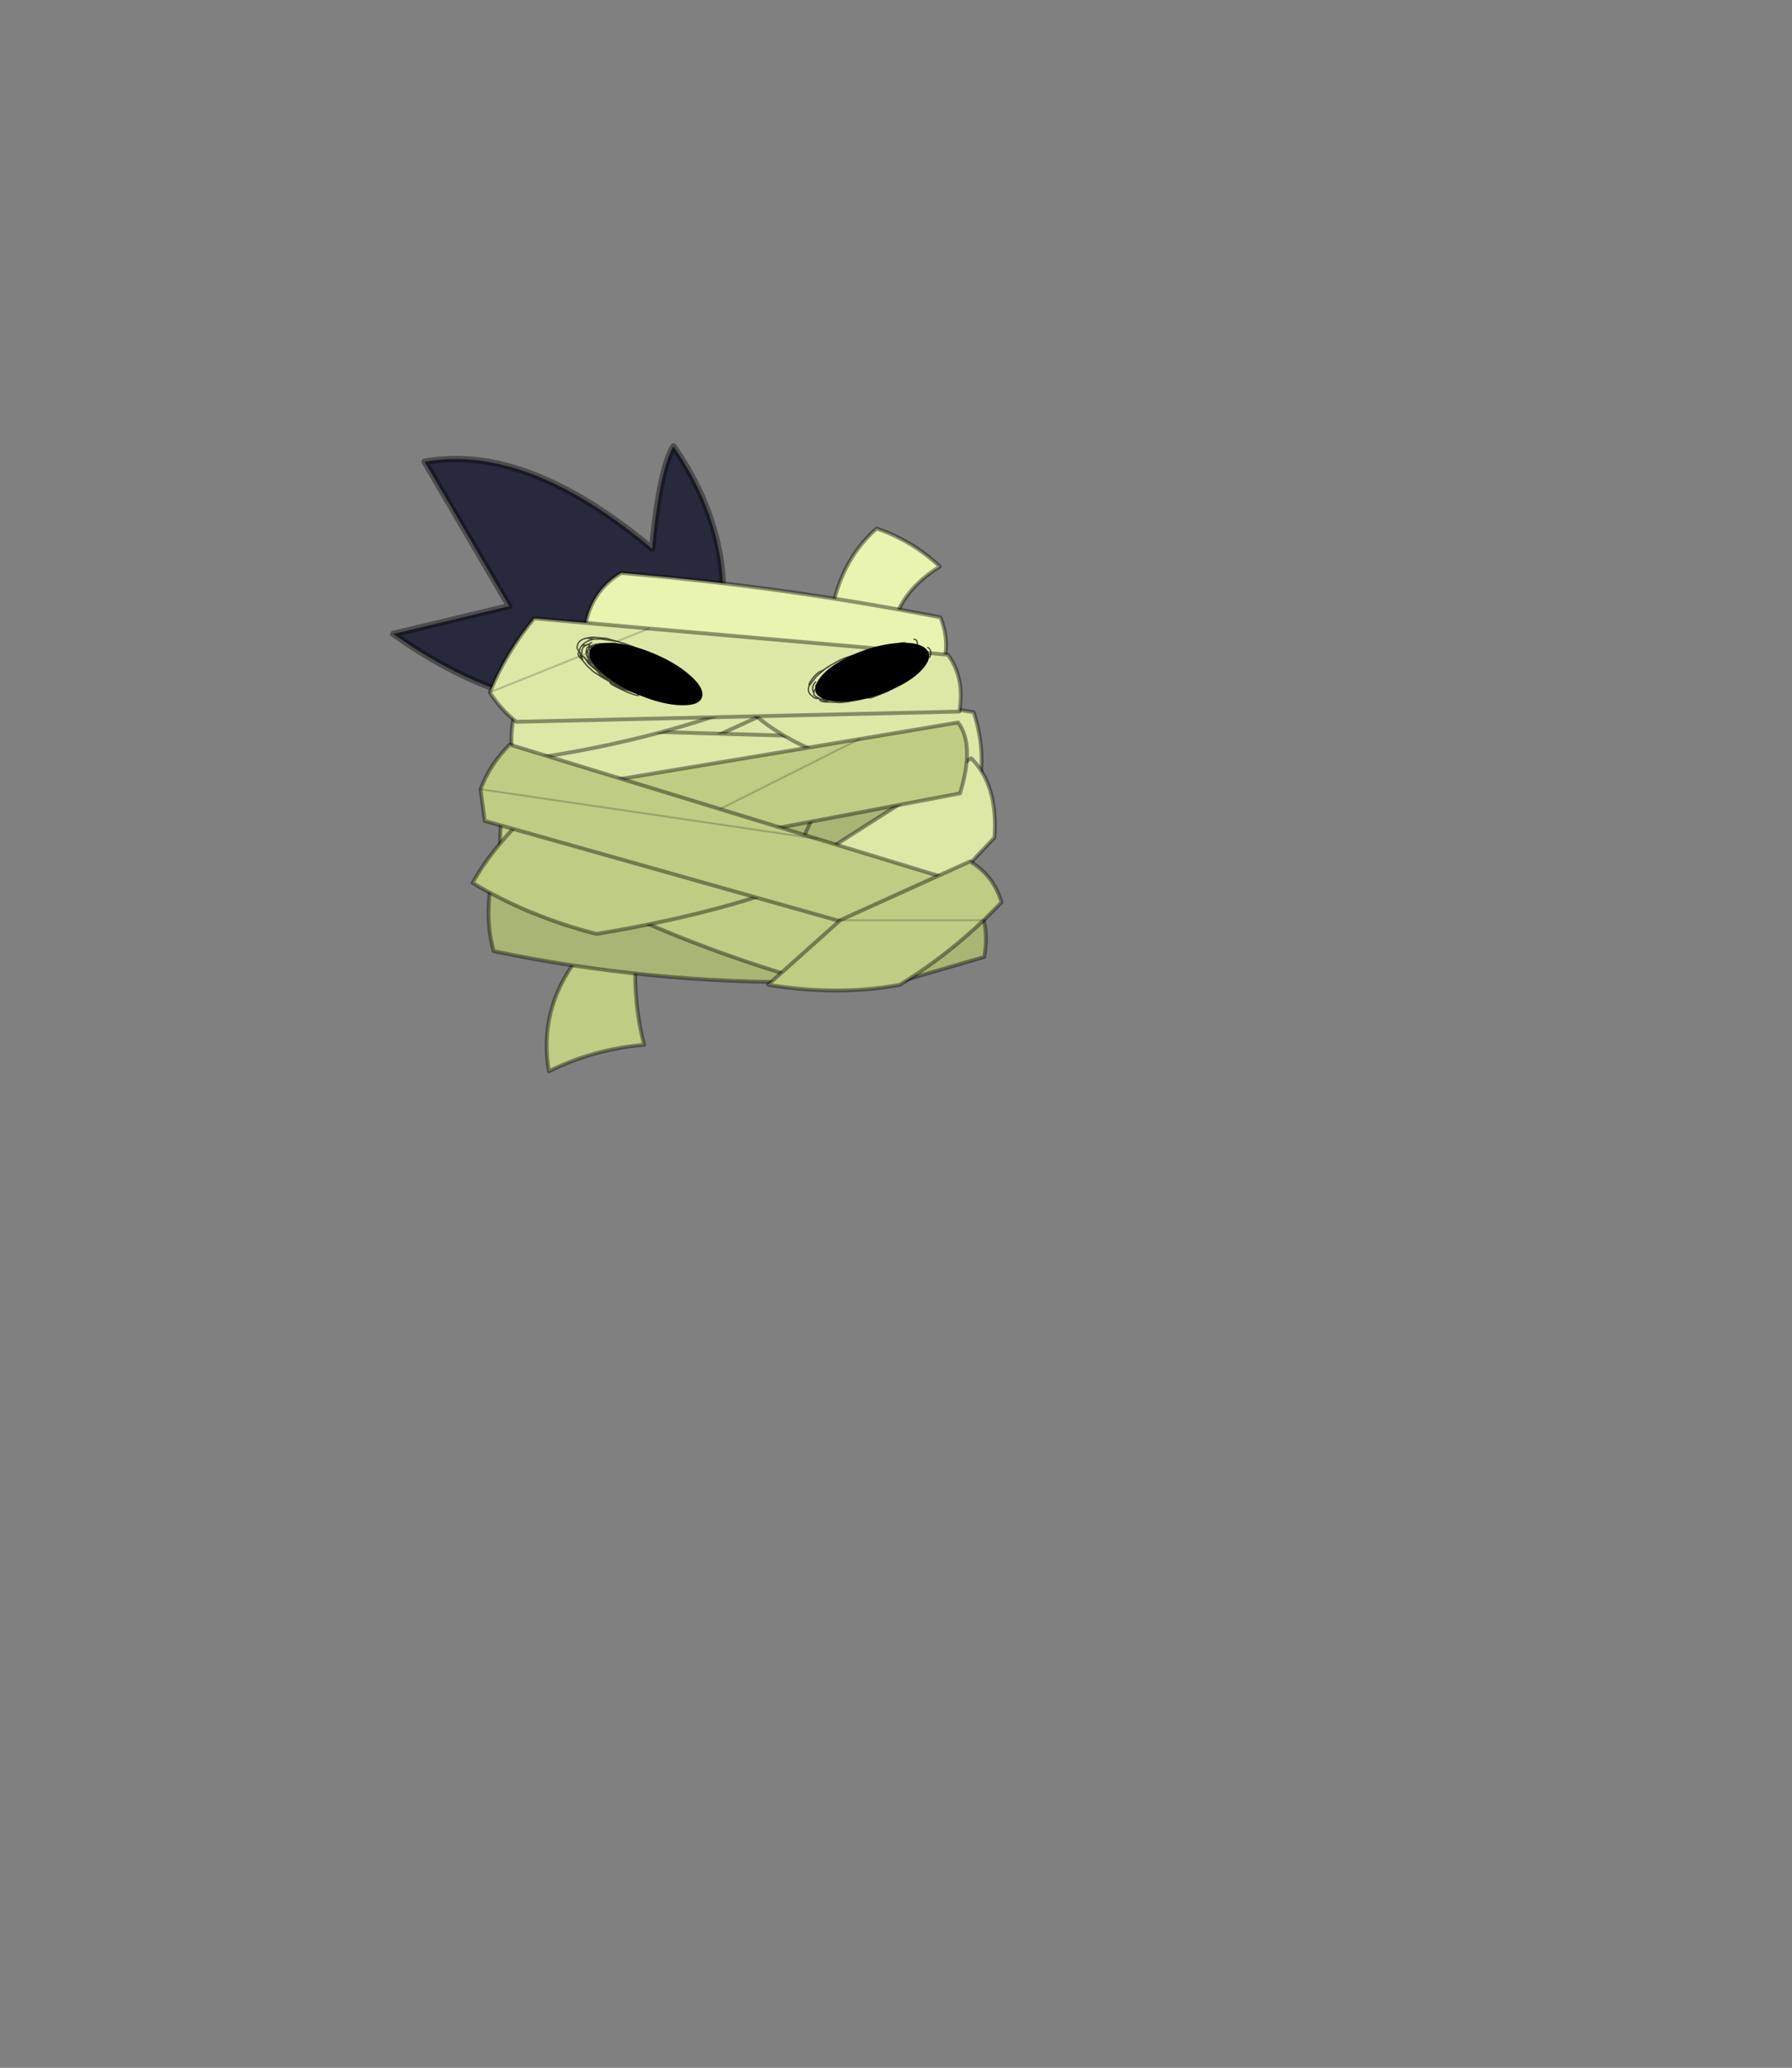 <?xml version="1.0" encoding="UTF-8" standalone="no"?>
<svg xmlns:xlink="http://www.w3.org/1999/xlink" height="531.5px" width="460.6px" xmlns="http://www.w3.org/2000/svg">
  <rect width="100%" height="100%" fill="#808080" stroke="none"/>
  <g transform="matrix(1.0, 0.0, 0.0, 1.0, 193.65, 334.05)">
    <use height="71.35" transform="matrix(1.642, 0.0, 0.0, 1.642, -93.371, -220.121)" width="92.9" xlink:href="#shape0"/>
    <use height="20.8" transform="matrix(2.922, 1.167, -0.125, 0.536, -40.8, -172.15)" width="9.9" xlink:href="#sprite0"/>
    <use height="68.05" transform="matrix(1.642, 0.0, 0.0, 1.642, -72.677, -169.945)" width="82.35" xlink:href="#shape2"/>
    <use height="20.8" transform="matrix(2.75, -1.245, 0.499, 0.423, 11.75, -159.5)" width="9.9" xlink:href="#sprite0"/>
    <use height="39.1" transform="matrix(1.642, 0.0, 0.0, 1.642, -70.623, -143.173)" width="82.15" xlink:href="#shape3"/>
  </g>
  <defs>
    <g id="shape0" transform="matrix(1.0, 0.0, 0.0, 1.0, 0.5, 0.5)">
      <path d="M43.85 0.0 Q55.6 16.95 49.6 35.85 26.15 48.0 0.0 29.35 L18.15 25.0 4.9 2.4 Q20.85 -0.5 40.5 16.0 41.7 3.55 43.85 0.0" fill="#29293d" fill-rule="evenodd" stroke="none"/>
      <path d="M43.85 0.0 Q55.6 16.95 49.6 35.85 26.15 48.0 0.0 29.35 L18.15 25.0 4.9 2.4 Q20.85 -0.5 40.5 16.0 41.7 3.55 43.85 0.0 Z" fill="none" stroke="#000000" stroke-linecap="round" stroke-linejoin="round" stroke-opacity="0.4" stroke-width="1.0"/>
      <path d="M38.75 57.9 L38.25 57.7 36.75 57.8 36.1 57.85 Q37.35 56.25 38.1 55.8 39.2 55.15 42.0 56.6 L42.6 57.95 44.25 59.25 43.5 60.85 43.5 60.95 41.9 64.4 39.25 69.45 Q38.75 68.75 38.2 66.25 37.65 63.75 37.75 62.5 L38.3 60.35 38.85 58.45 38.75 57.9" fill="#ffcc00" fill-rule="evenodd" stroke="none"/>
      <path d="M37.15 51.1 L80.7 41.3 77.4 32.9 33.85 42.7 37.15 51.1" fill="#dde8a7" fill-rule="evenodd" stroke="none"/>
      <path d="M37.15 51.1 L80.7 41.3 77.4 32.9 33.85 42.7 37.15 51.1 Z" fill="none" stroke="#000000" stroke-linecap="round" stroke-linejoin="round" stroke-opacity="0.4" stroke-width="0.6"/>
      <path d="M51.35 57.2 L82.05 56.1 82.25 47.05 51.55 48.15 51.35 57.2" fill="#dde8a7" fill-rule="evenodd" stroke="none"/>
      <path d="M51.35 57.2 L82.05 56.1 82.25 47.05 51.55 48.15 51.35 57.2 Z" fill="none" stroke="#000000" stroke-linecap="round" stroke-linejoin="round" stroke-opacity="0.4" stroke-width="0.6"/>
      <path d="M56.15 70.55 L89.8 55.15 85.85 45.05 52.2 60.45 56.15 70.55" fill="#a9b575" fill-rule="evenodd" stroke="none"/>
      <path d="M56.15 70.55 L89.8 55.15 85.85 45.05 52.2 60.45 56.15 70.55 Z" fill="none" stroke="#000000" stroke-linecap="round" stroke-linejoin="round" stroke-opacity="0.4" stroke-width="0.6"/>
      <path d="M68.75 25.15 L78.65 26.65 Q80.35 22.0 85.55 18.8 81.15 14.7 75.65 12.85 70.4 17.45 68.75 25.15" fill="#e8f4af" fill-rule="evenodd" stroke="none"/>
      <path d="M68.75 25.15 L78.65 26.65 Q80.35 22.0 85.55 18.8 81.15 14.7 75.65 12.85 70.4 17.45 68.75 25.15 Z" fill="none" stroke="#000000" stroke-linecap="round" stroke-linejoin="round" stroke-opacity="0.4" stroke-width="0.6"/>
      <path d="M49.1 55.9 L80.8 41.4 77.5 33.0 45.8 47.5 49.1 55.9" fill="#dde8a7" fill-rule="evenodd" stroke="none"/>
      <path d="M49.1 55.9 L80.8 41.4 77.5 33.0 45.8 47.5 49.1 55.9 Z" fill="none" stroke="#000000" stroke-linecap="round" stroke-linejoin="round" stroke-opacity="0.4" stroke-width="0.6"/>
      <path d="M32.85 54.55 Q46.55 61.25 62.25 65.6 L65.85 57.55 36.45 46.5 32.85 54.55" fill="#a9b575" fill-rule="evenodd" stroke="none"/>
      <path d="M32.85 54.55 Q46.55 61.25 62.25 65.6 L65.85 57.55 36.45 46.5 32.85 54.55 Z" fill="none" stroke="#000000" stroke-linecap="round" stroke-linejoin="round" stroke-opacity="0.4" stroke-width="0.6"/>
      <path d="M32.7 58.95 Q46.0 56.75 55.75 53.35 64.35 50.05 66.1 45.4 L22.9 44.15 Q18.85 48.2 16.55 52.3 23.8 56.65 32.7 58.95" fill="#dde8a7" fill-rule="evenodd" stroke="none"/>
      <path d="M32.7 58.95 Q46.0 56.75 55.75 53.35 64.35 50.05 66.1 45.4 L22.9 44.15 Q18.85 48.2 16.55 52.3 23.8 56.65 32.7 58.95 Z" fill="none" stroke="#000000" stroke-linecap="round" stroke-linejoin="round" stroke-opacity="0.4" stroke-width="0.6"/>
      <path d="M85.65 26.75 Q60.75 21.9 35.65 19.8 31.15 22.5 30.1 27.8 56.1 33.1 85.65 35.1 87.4 31.3 85.65 26.75" fill="#e8f4af" fill-rule="evenodd" stroke="none"/>
      <path d="M85.65 26.75 Q60.75 21.9 35.65 19.8 31.15 22.5 30.1 27.8 56.1 33.1 85.65 35.1 87.4 31.3 85.65 26.75 Z" fill="none" stroke="#000000" stroke-linecap="round" stroke-linejoin="round" stroke-opacity="0.4" stroke-width="0.6"/>
      <path d="M50.95 32.2 L19.45 40.2 Q17.85 45.0 18.9 49.25 39.9 46.5 57.4 39.65 L50.95 32.2" fill="#dde8a7" fill-rule="evenodd" stroke="none"/>
      <path d="M50.95 32.2 L19.45 40.2 Q17.85 45.0 18.9 49.25 39.9 46.5 57.4 39.65 L50.95 32.2 Z" fill="none" stroke="#000000" stroke-linecap="round" stroke-linejoin="round" stroke-opacity="0.4" stroke-width="0.6"/>
      <path d="M90.85 41.6 L61.35 37.0 56.1 41.55 Q60.45 45.65 68.45 48.7 L91.4 54.1 Q93.0 48.4 90.85 41.6" fill="#dde8a7" fill-rule="evenodd" stroke="none"/>
      <path d="M90.85 41.6 L61.35 37.0 56.1 41.55 Q60.45 45.65 68.45 48.7 L91.4 54.1 Q93.0 48.4 90.85 41.6 Z" fill="none" stroke="#000000" stroke-linecap="round" stroke-linejoin="round" stroke-opacity="0.4" stroke-width="0.6"/>
      <path d="M40.0 28.5 L86.8 32.6 Q89.5 36.25 88.6 41.5 L19.25 43.1 Q16.8 41.15 15.1 38.5 L40.0 28.5 15.1 38.5 Q17.65 32.2 22.05 26.9 L40.0 28.5" fill="#dde8a7" fill-rule="evenodd" stroke="none"/>
      <path d="M15.1 38.5 Q16.8 41.15 19.25 43.1 L88.6 41.5 Q89.5 36.25 86.8 32.6 L40.0 28.5 22.05 26.9 Q17.65 32.2 15.1 38.5" fill="none" stroke="#000000" stroke-linecap="round" stroke-linejoin="round" stroke-opacity="0.4" stroke-width="0.6"/>
      <path d="M40.0 28.5 L15.1 38.5 Z" fill="none" stroke="#000000" stroke-linecap="round" stroke-linejoin="round" stroke-opacity="0.2" stroke-width="0.3"/>
      <path d="M40.2 33.4 L40.55 33.6 40.85 33.75 41.2 33.95 41.5 34.1 Q42.85 34.85 43.9 35.7 L44.1 35.85 44.2 35.95 44.3 36.0 44.35 36.1 44.5 36.75 44.5 36.8 44.45 36.85 44.6 38.0 44.1 38.6 44.2 38.6 44.1 38.6 44.1 38.65 44.2 38.6 44.35 38.55 44.25 38.8 43.3 39.05 43.1 39.05 42.5 39.2 42.2 39.15 42.1 39.2 41.7 39.15 41.55 39.15 41.45 39.1 40.95 39.05 40.3 38.95 41.95 39.0 42.55 39.0 43.65 38.9 43.95 38.65 44.05 38.7 44.1 38.65 44.05 38.7 43.95 38.65 43.65 38.9 42.55 39.0 41.95 39.0 40.3 38.95 40.95 39.05 40.8 39.05 40.5 39.05 40.3 38.95 40.2 38.9 40.3 39.0 40.2 38.95 37.4 38.05 37.3 38.0 37.2 38.0 34.65 36.7 34.55 36.65 34.5 36.65 34.55 36.65 34.65 36.7 37.2 38.0 35.05 37.0 34.95 36.95 33.8 36.2 33.5 36.05 33.35 35.9 33.3 35.8 33.2 35.75 32.95 35.55 32.85 35.45 32.6 35.35 32.6 35.3 32.55 35.2 32.45 35.15 32.4 35.05 32.0 34.55 31.65 33.95 31.25 33.15 31.35 33.1 31.25 33.0 31.3 32.9 31.2 32.9 Q31.05 32.5 31.2 32.35 L31.2 32.25 31.2 32.35 Q31.05 32.5 31.2 32.9 L31.3 32.9 31.25 33.0 31.35 33.1 31.25 33.15 31.65 33.95 32.0 34.55 32.4 35.05 32.45 35.15 32.55 35.2 32.6 35.3 32.6 35.35 32.55 35.25 32.45 35.15 32.35 35.1 31.35 33.85 31.25 33.7 31.15 33.5 31.25 33.15 31.25 33.0 31.25 33.15 31.15 33.5 31.1 33.35 31.0 33.15 Q30.95 33.0 31.05 32.95 L30.95 32.85 31.1 32.85 31.0 32.75 31.1 32.75 Q30.9 32.6 31.05 32.6 L31.05 32.55 31.05 32.45 31.05 32.4 31.1 32.4 31.2 32.25 Q31.55 31.75 32.4 31.65 L32.8 31.55 33.5 31.5 35.9 31.8 36.75 32.05 Q37.65 32.3 38.55 32.7 L40.2 33.4 M33.6 34.35 Q32.8 33.15 33.05 32.5 33.05 31.9 35.45 31.8 L35.9 31.8 35.45 31.8 Q33.05 31.9 33.05 32.5 32.8 33.15 33.6 34.35 M44.7 38.05 L44.8 38.05 44.6 38.4 44.35 38.55 44.2 38.6 44.1 38.65 44.1 38.6 44.6 38.0 44.45 36.85 44.7 38.05 M43.3 39.05 L43.4 38.95 43.65 38.9 44.25 38.8 43.65 38.9 43.4 38.95 43.3 39.05 M39.75 38.45 L43.95 38.65 42.55 39.0 43.95 38.65 39.75 38.45 M32.45 34.6 L31.35 33.1 Q31.75 32.0 32.4 31.65 31.75 32.0 31.35 33.1 L32.45 34.6 M33.05 35.3 L34.3 36.45 34.5 36.65 33.8 36.2 34.5 36.65 34.3 36.45 33.05 35.3 M31.2 32.9 L31.05 32.6 31.2 32.9 M32.0 34.55 L31.35 33.85 32.0 34.55 M34.95 36.95 L34.65 36.7 34.95 36.95" fill="#000000" fill-rule="evenodd" stroke="none"/>
      <path d="M44.45 36.85 L44.5 36.8 44.5 36.75 44.35 36.1 44.3 36.0 44.2 35.95 44.1 35.85 43.9 35.7 Q42.85 34.85 41.5 34.1 L41.2 33.95 40.85 33.75 40.55 33.6 40.2 33.4 Q38.9 32.7 37.65 32.2 L36.75 32.05 M35.9 31.8 L35.45 31.8 Q33.05 31.9 33.05 32.5 32.8 33.15 33.6 34.35 M40.75 33.3 Q40.6 33.1 39.45 32.6 L40.6 33.2 40.75 33.3 41.6 33.8 Q43.0 34.7 43.8 35.45 L44.5 36.2 44.95 36.75 44.95 36.8 45.3 37.4 45.4 37.5 45.4 37.55 45.45 37.7 45.45 37.75 45.65 37.9 45.7 38.35 45.8 38.35 Q45.85 37.7 45.25 36.55 L45.15 36.4 44.4 35.45 44.05 35.1 43.1 34.3 41.6 33.5 40.45 32.9 40.35 32.85 40.0 32.7 39.2 32.35 39.15 32.3 38.85 32.2 38.55 32.1 38.5 32.1 38.45 32.1 38.35 32.05 38.05 31.95 39.45 32.6 M38.4 39.0 L37.7 38.85 36.7 38.5 35.0 37.7 34.25 37.3 Q33.75 37.0 34.0 36.9 L32.7 36.15 31.25 35.2 30.45 34.45 30.2 34.2 29.6 33.45 Q28.55 32.45 29.1 32.2 28.65 31.55 28.8 31.25 28.9 30.3 30.25 30.0 L31.15 29.85 33.45 30.05 33.7 30.15 35.0 30.5 35.65 30.7 35.7 30.75 36.05 30.8 37.55 31.35 Q38.55 31.75 40.45 32.9 L41.4 33.35 41.6 33.5 M44.3 36.0 L44.5 36.2 M41.6 33.8 L43.0 34.9 43.9 35.7 M44.05 34.7 L46.1 36.45 M46.0 37.0 L46.2 37.4 46.3 37.65 46.3 37.75 46.55 38.2 Q47.45 37.9 47.55 37.4 L47.55 37.1 M45.8 38.35 L46.3 38.2 46.3 37.75 46.2 37.7 46.3 37.65 M45.65 38.6 L45.75 38.55 Q45.65 38.45 45.8 38.45 L45.7 38.4 45.5 38.4 45.6 38.65 45.65 38.6 M45.8 38.35 L45.75 38.55 45.8 38.95 Q45.9 38.85 45.95 38.85 L46.3 38.2 46.55 38.2 45.95 38.85 M45.45 37.75 L45.7 38.4 45.7 38.35 M47.55 39.15 Q47.7 39.9 46.1 40.1 M45.4 37.55 L45.3 37.4 M44.35 36.1 L45.3 37.55 45.35 37.7 45.45 37.75 45.5 38.4 45.3 38.5 44.8 38.55 44.25 38.8 43.65 38.9 43.4 38.95 43.3 39.05 43.1 39.05 42.9 39.2 43.1 39.2 44.7 39.1 Q45.4 38.95 45.5 38.7 L45.6 38.65 M44.7 38.05 L44.8 38.05 44.6 38.4 44.35 38.55 44.8 38.55 45.0 38.1 45.3 37.55 M44.2 38.6 L44.1 38.6 44.1 38.65 44.2 38.6 44.35 38.55 M45.5 38.7 L45.4 39.15 45.8 38.95 Q45.85 39.15 45.4 39.25 L44.6 39.5 44.6 39.55 44.45 39.55 43.65 39.65 42.9 39.65 42.85 39.65 42.7 39.65 42.6 39.6 42.6 39.65 42.5 39.6 42.2 39.65 41.7 39.8 43.9 39.95 M45.4 39.25 L45.4 39.15 44.8 39.25 44.65 39.3 44.6 39.5 M42.85 39.65 L44.65 39.3 44.7 39.1 M44.1 38.65 L44.05 38.7 43.95 38.65 43.65 38.9 42.55 39.0 41.95 39.0 40.3 38.95 40.95 39.05 41.45 39.1 41.55 39.15 41.7 39.15 42.1 39.2 42.3 39.2 42.5 39.2 42.6 39.2 42.65 39.25 42.9 39.2 41.45 39.4 M44.45 36.85 L44.6 38.0 44.1 38.6 M41.55 39.15 L41.15 39.1 41.05 39.1 40.8 39.05 40.5 39.05 40.3 39.0 40.15 39.0 40.1 39.0 39.8 38.95 39.75 38.9 39.6 38.9 38.35 38.65 37.95 38.55 38.7 38.85 40.35 39.45 40.75 39.55 41.6 39.75 41.7 39.8 M41.15 39.1 L41.45 39.1 M40.95 39.05 L41.05 39.1 M40.8 39.05 L40.95 39.05 M42.55 39.0 L43.95 38.65 39.75 38.45 M44.45 39.55 L42.9 39.65 M31.05 30.7 Q30.85 30.75 30.65 30.95 L30.7 31.05 30.6 31.1 30.65 31.3 31.7 30.95 31.8 30.95 32.1 30.95 32.1 30.9 32.2 30.9 32.35 30.85 32.45 30.9 32.7 30.9 32.85 30.9 32.9 30.9 33.0 30.95 33.05 30.95 33.05 30.9 34.15 30.85 34.25 30.85 34.45 30.85 34.65 30.9 36.2 31.25 36.5 31.35 38.6 32.0 Q39.6 32.4 40.0 32.7 M30.25 30.0 L31.5 30.15 32.5 30.15 35.0 30.5 M33.05 30.9 L33.15 30.95 33.25 30.95 33.55 31.0 33.95 31.05 33.95 31.0 34.0 31.05 34.1 31.05 36.15 31.3 34.65 30.9 34.25 30.85 M35.9 31.8 L37.45 31.9 36.35 31.55 35.4 31.4 34.45 31.35 32.95 31.4 32.7 31.45 32.8 31.55 M36.35 31.55 L35.7 31.35 35.0 31.3 35.4 31.4 M35.0 31.3 L34.95 31.3 34.9 31.3 34.45 31.35 M34.9 31.3 L34.3 31.1 33.85 31.05 33.6 31.05 33.0 31.05 32.85 31.05 32.85 31.1 32.75 31.1 Q32.65 31.1 32.6 31.2 L32.7 31.45 Q32.45 31.5 32.4 31.65 31.75 32.0 31.35 33.1 L32.45 34.6 M34.0 31.05 L33.95 31.05 33.85 31.05 M33.0 31.05 L33.25 30.95 33.6 31.05 M31.8 30.95 L31.8 31.0 31.7 30.95 31.7 31.0 31.2 31.15 31.1 31.45 Q30.85 31.65 30.9 32.05 31.05 31.25 32.65 31.1 L32.75 31.1 Q32.7 30.95 32.8 30.95 L32.7 30.9 M32.65 31.1 L32.4 31.15 32.25 31.25 32.25 31.3 32.2 31.3 Q31.8 31.35 31.55 31.6 L31.45 31.75 31.2 32.25 31.2 32.35 Q31.05 32.5 31.2 32.9 L31.3 32.9 31.25 33.0 31.35 33.1 31.25 33.15 31.65 33.95 32.0 34.55 32.4 35.05 32.45 35.15 32.55 35.2 32.6 35.3 32.6 35.35 32.85 35.45 32.95 35.55 33.2 35.75 33.3 35.8 33.35 35.9 33.5 36.05 33.8 36.2 34.5 36.65 34.3 36.45 33.05 35.3 M32.25 31.25 L32.2 31.3 M30.65 31.3 L30.6 31.6 30.65 31.6 31.2 31.15 M30.6 31.6 L30.6 31.65 30.85 32.15 30.9 32.05 M30.6 31.65 L30.6 31.85 30.55 31.85 30.4 32.0 30.65 33.1 30.95 33.55 30.95 33.5 Q30.7 32.95 30.95 32.35 L30.95 32.25 30.85 32.2 30.85 32.15 M30.95 32.35 L30.95 32.4 31.05 32.55 31.05 32.6 31.2 32.9 M31.05 32.45 L31.05 32.4 31.1 32.4 31.0 32.25 Q31.05 31.95 31.45 31.75 M31.25 33.0 L31.25 33.15 31.15 33.5 31.25 33.7 31.35 33.85 32.0 34.55 M31.0 32.75 L31.1 32.75 Q30.9 32.6 31.05 32.6 M30.65 33.9 L32.05 35.05 32.55 35.5 32.55 35.45 31.9 34.7 31.85 34.65 31.7 34.55 31.7 34.5 31.65 34.45 31.3 34.1 30.65 33.65 30.65 33.9 30.05 33.2 29.95 33.1 30.55 34.0 30.8 34.2 31.6 34.9 30.65 33.9 M30.7 31.05 L30.3 31.0 30.3 31.05 Q29.65 31.35 29.55 31.8 L29.45 32.7 29.55 32.75 29.6 32.8 29.9 33.0 29.95 33.0 30.05 33.2 30.65 33.65 30.6 33.3 Q30.0 32.5 30.25 31.85 30.2 31.5 30.65 31.3 M31.65 34.45 L31.5 34.2 31.3 34.0 31.25 33.9 31.25 33.85 30.95 33.55 M31.15 33.5 L31.1 33.35 31.0 33.15 Q30.95 33.0 31.05 32.95 L30.95 32.85 31.0 32.75 30.95 32.4 M31.1 32.85 L31.0 32.75 M31.25 35.2 L31.6 35.45 31.85 35.6 31.95 35.65 32.55 36.0 33.8 36.7 32.5 35.75 32.25 35.55 31.8 35.05 31.6 34.9 M32.45 35.15 L32.35 35.1 31.9 34.7 M32.7 36.15 L31.95 35.65 M31.8 35.05 L32.5 35.75 33.2 36.1 Q34.3 36.9 35.9 37.6 L36.2 37.75 36.35 37.8 35.05 37.0 34.95 36.95 34.65 36.7 37.2 38.0 37.4 38.05 M33.5 36.05 L33.35 35.95 32.55 35.5 M34.05 36.8 L33.95 36.75 33.95 36.8 34.0 36.8 34.05 36.8 34.9 37.2 33.2 36.1 M33.95 36.75 L33.85 36.7 33.8 36.7 32.7 36.15 M34.5 36.65 L34.55 36.65 34.65 36.7 M40.2 38.95 L40.3 39.0 M40.2 38.9 L40.3 38.95 M30.6 33.3 L31.3 34.1 M41.5 34.1 L39.6 32.85 37.7 32.05 37.5 31.9 37.45 31.9 M36.5 31.35 L36.15 31.3 37.75 31.9 38.05 31.95 37.5 31.9 M38.35 32.05 L36.5 31.35 M32.2 30.9 L32.1 30.95 M32.9 30.9 L32.8 30.95 32.85 30.9 M33.05 30.95 L33.15 30.95 M30.3 31.05 L29.5 31.2 Q29.25 31.4 29.2 31.75 29.05 31.95 29.2 32.2 L29.45 32.7 29.65 33.4 29.6 33.45 M29.6 32.8 L29.95 33.1 29.95 33.0 M29.65 33.4 Q29.2 32.75 29.2 32.2 L29.1 32.2 M36.35 37.8 L36.45 37.85 36.55 37.85 38.8 38.65 38.85 38.7 39.45 38.8 40.0 38.95 40.1 39.0 40.2 38.95 M39.45 38.8 L39.6 38.9 M39.8 38.95 L40.0 38.95 M38.35 38.65 L39.45 38.8 M37.25 38.3 L36.15 37.85 34.0 36.8 34.75 37.3 36.25 38.05 37.9 38.55 37.85 38.5 37.25 38.3 M37.95 38.55 L37.9 38.55 37.95 38.55 M36.55 37.85 L37.85 38.5 M36.25 38.05 L34.25 37.3 M35.9 37.6 L34.9 37.2 36.15 37.85 M29.5 31.2 Q30.2 30.35 31.5 30.15 M30.4 32.0 L30.25 32.15 Q30.05 32.65 30.65 33.1 M30.65 30.95 L30.3 31.0 M34.0 36.9 L34.75 37.3" fill="none" stroke="#000000" stroke-linecap="round" stroke-linejoin="round" stroke-opacity="0.702" stroke-width="0.2"/>
    </g>
    <g id="sprite0" transform="matrix(1.0, 0.0, 0.0, 1.0, 0.0, 0.0)">
      <use height="20.8" transform="matrix(1.0, 0.0, 0.0, 1.0, 0.0, 0.0)" width="9.9" xlink:href="#shape1"/>
    </g>
    <g id="shape1" transform="matrix(1.0, 0.0, 0.0, 1.0, 0.0, 0.0)">
      <path d="M8.45 17.75 Q7.0 20.8 4.95 20.8 2.9 20.8 1.45 17.75 0.0 14.7 0.0 10.4 0.0 6.1 1.45 3.05 2.9 0.0 4.95 0.0 7.0 0.0 8.45 3.05 9.9 6.1 9.9 10.4 9.9 14.7 8.45 17.75" fill="#000000" fill-rule="evenodd" stroke="none"/>
    </g>
    <g id="shape2" transform="matrix(1.0, 0.0, 0.0, 1.0, -12.1, -30.05)">
      <path d="M90.45 48.8 L65.1 65.0 83.35 72.6 94.1 61.2 Q94.65 52.95 90.45 48.8" fill="#dde8a7" fill-rule="evenodd" stroke="none"/>
      <path d="M90.45 48.8 L65.1 65.0 83.35 72.6 94.1 61.2 Q94.65 52.95 90.45 48.8 Z" fill="none" stroke="#000000" stroke-linecap="round" stroke-linejoin="round" stroke-opacity="0.4" stroke-width="0.6"/>
      <path d="M28.75 80.2 Q22.7 88.2 24.35 97.8 31.25 94.35 39.25 93.65 37.6 87.4 37.9 80.2 L28.75 80.2" fill="#bfcc84" fill-rule="evenodd" stroke="none"/>
      <path d="M28.75 80.2 Q22.7 88.2 24.35 97.8 31.25 94.35 39.25 93.65 37.6 87.4 37.9 80.2 L28.75 80.2 Z" fill="none" stroke="#000000" stroke-linecap="round" stroke-linejoin="round" stroke-opacity="0.4" stroke-width="0.6"/>
      <path d="M15.7 79.0 Q40.2 84.1 65.65 83.85 L67.2 75.25 15.5 67.4 Q14.2 73.55 15.7 79.0" fill="#a9b575" fill-rule="evenodd" stroke="none"/>
      <path d="M15.7 79.0 Q40.2 84.1 65.65 83.85 L67.2 75.25 15.5 67.4 Q14.2 73.55 15.7 79.0 Z" fill="none" stroke="#000000" stroke-linecap="round" stroke-linejoin="round" stroke-opacity="0.4" stroke-width="0.6"/>
      <path d="M46.25 57.35 L46.05 57.2 43.85 55.95 39.55 52.95 Q37.25 52.95 34.75 56.0 32.4 58.7 32.05 60.95 32.85 60.75 34.65 59.75 L37.55 58.05 38.05 58.05 37.7 59.6 37.3 61.4 Q37.15 63.15 37.7 66.05 L38.4 70.2 Q43.65 64.65 46.25 57.35" fill="#7ed127" fill-rule="evenodd" stroke="none"/>
      <path d="M46.25 57.35 Q43.65 64.65 38.4 70.2 L37.7 66.05 Q37.15 63.15 37.3 61.4 L37.7 59.6 38.05 58.05 37.55 58.05 34.65 59.75 Q32.85 60.75 32.05 60.95 32.4 58.7 34.75 56.0 37.25 52.95 39.55 52.95 L43.85 55.95 46.05 57.2 46.25 57.35 Z" fill="none" stroke="#000000" stroke-linecap="round" stroke-linejoin="round" stroke-opacity="0.4" stroke-width="0.6"/>
      <path d="M31.95 71.1 Q48.5 79.15 67.4 84.35 L71.7 74.65 36.25 61.4 31.95 71.1" fill="#bfcc84" fill-rule="evenodd" stroke="none"/>
      <path d="M31.95 71.1 Q48.5 79.15 67.4 84.35 L71.7 74.65 36.25 61.4 31.95 71.1 Z" fill="none" stroke="#000000" stroke-linecap="round" stroke-linejoin="round" stroke-opacity="0.4" stroke-width="0.6"/>
      <path d="M72.95 45.8 L88.4 43.2 Q91.05 46.7 88.7 54.3 L19.65 67.4 16.8 63.25 Q16.4 59.25 17.8 55.0 L72.95 45.8 40.95 61.85 72.95 45.8" fill="#bfcc84" fill-rule="evenodd" stroke="none"/>
      <path d="M72.95 45.8 L17.8 55.0 Q16.4 59.25 16.8 63.25 L19.65 67.4 88.7 54.3 Q91.05 46.7 88.4 43.2 L72.95 45.8" fill="none" stroke="#000000" stroke-linecap="round" stroke-linejoin="round" stroke-opacity="0.4" stroke-width="0.6"/>
      <path d="M72.95 45.8 L40.95 61.85" fill="none" stroke="#000000" stroke-linecap="round" stroke-linejoin="round" stroke-opacity="0.2" stroke-width="0.3"/>
      <path d="M31.8 76.3 Q47.85 73.65 59.6 69.6 L56.25 62.0 20.05 58.5 Q15.15 63.4 12.4 68.3 21.1 73.55 31.8 76.3" fill="#bfcc84" fill-rule="evenodd" stroke="none"/>
      <path d="M31.8 76.3 Q47.85 73.65 59.6 69.6 L56.25 62.0 20.05 58.5 Q15.15 63.4 12.4 68.3 21.1 73.55 31.8 76.3 Z" fill="none" stroke="#000000" stroke-linecap="round" stroke-linejoin="round" stroke-opacity="0.4" stroke-width="0.6"/>
      <path d="M80.6 31.95 L81.25 32.5 81.7 32.95 81.4 33.15 81.35 33.4 81.25 33.55 81.4 33.95 81.5 33.5 81.35 34.45 81.2 34.65 81.1 34.9 81.0 34.95 81.0 35.0 80.95 35.05 80.75 35.2 80.55 35.55 80.45 35.6 80.2 35.9 80.0 36.05 79.75 36.15 79.75 36.2 79.7 36.2 79.6 36.3 77.25 37.6 77.05 37.7 Q76.85 37.75 76.7 37.9 L76.25 38.1 74.85 38.6 74.6 38.65 73.5 38.85 73.35 38.9 73.1 38.95 71.75 39.1 71.65 39.2 71.75 39.1 73.1 38.95 72.65 39.05 72.0 39.15 71.8 39.15 71.75 39.15 71.65 39.2 71.6 39.15 71.4 39.15 70.95 39.1 68.9 38.65 68.75 38.65 68.7 38.6 Q67.85 37.7 67.8 37.0 67.85 37.7 68.7 38.6 L68.75 38.65 68.9 38.65 70.95 39.1 71.4 39.15 71.6 39.15 71.45 39.15 71.4 39.15 69.25 39.05 68.85 38.9 68.8 38.8 68.4 38.7 68.25 38.6 68.5 38.55 68.55 38.6 68.7 38.6 68.55 38.6 68.5 38.55 68.25 38.6 68.2 38.6 68.05 38.55 68.0 38.4 67.85 38.3 67.85 38.25 67.85 38.2 Q67.45 37.65 67.8 37.0 67.75 36.85 68.05 36.65 L68.25 36.15 Q68.75 35.4 69.95 34.7 L70.55 34.3 72.05 33.45 Q73.7 32.75 75.25 32.45 L75.2 32.3 78.15 31.75 78.6 31.7 78.7 31.7 79.55 32.0 79.6 32.05 Q80.45 32.4 80.8 32.8 81.2 33.0 81.25 33.45 L81.35 33.4 81.25 33.45 81.25 33.55 80.85 34.75 81.4 33.95 81.35 34.1 81.35 34.45 81.35 34.1 81.4 33.95 80.85 34.75 81.25 33.55 81.25 33.45 Q81.2 33.0 80.8 32.8 80.45 32.4 79.6 32.05 L79.55 32.0 78.7 31.7 80.6 31.95 M81.5 33.5 L81.4 33.95 81.25 33.55 81.35 33.4 81.4 33.15 81.5 33.5 M81.35 32.95 L81.35 33.4 81.35 32.95 Q81.3 32.7 80.9 32.7 L80.95 32.75 81.35 32.95 M71.35 37.85 Q69.7 37.65 68.95 37.15 68.5 36.7 69.55 35.15 L69.95 34.7 69.55 35.15 Q68.5 36.7 68.95 37.15 69.7 37.65 71.35 37.85 M72.05 38.8 L73.85 38.75 74.25 38.7 73.5 38.85 74.25 38.7 73.85 38.75 72.05 38.8 M80.75 35.2 L79.75 36.15 80.5 35.2 80.85 34.75 80.5 35.2 79.75 36.15 80.75 35.2 M69.25 39.05 L69.25 39.0 70.35 39.1 70.7 39.1 70.95 39.1 70.7 39.1 70.35 39.1 69.25 39.0 69.25 39.05 M68.75 38.65 L68.95 38.7 69.25 39.0 68.85 38.9 69.25 39.0 68.95 38.7 68.75 38.65 M68.9 38.65 L68.95 38.7 69.8 38.95 70.35 39.1 69.8 38.95 68.95 38.7 68.9 38.65 M68.5 38.55 L67.85 38.3 68.5 38.55 M76.25 38.1 L74.6 38.65 74.55 38.65 74.3 38.7 74.25 38.7 74.3 38.7 74.55 38.65 74.6 38.65 76.25 38.1 M71.75 39.1 L71.8 39.15 71.75 39.1 M78.75 36.3 Q80.55 34.85 81.25 33.55 80.55 34.85 78.75 36.3" fill="#000000" fill-rule="evenodd" stroke="none"/>
      <path d="M80.7 31.1 L81.15 31.2 81.55 31.4 81.6 31.45 81.95 31.65 Q82.2 30.75 81.8 30.25 L81.5 30.15 M83.65 31.45 Q84.4 31.85 83.95 33.0 M82.45 32.35 Q82.4 31.85 81.95 31.7 L81.9 32.1 81.9 32.15 81.9 32.2 81.95 32.25 82.05 32.3 82.55 32.45 82.45 32.35 Q82.75 31.8 81.95 31.65 L81.95 31.7 81.6 31.45 M81.35 32.1 L81.45 32.1 81.3 32.05 81.35 32.1 M81.9 32.1 Q81.25 31.7 79.6 31.4 L79.55 31.35 78.2 31.25 Q78.1 31.25 78.05 31.35 L77.55 31.25 77.35 31.3 77.3 31.3 77.25 31.3 76.15 31.4 74.65 31.8 74.6 31.85 73.3 32.35 73.1 32.4 73.0 32.45 72.95 32.45 72.9 32.5 72.1 32.85 71.85 32.95 71.65 33.0 71.1 33.4 72.45 32.8 74.0 32.35 75.0 32.1 77.8 31.6 78.95 31.55 79.7 31.75 79.8 31.7 80.75 31.9 80.85 31.95 80.95 31.9 81.1 32.0 81.3 32.05 M81.9 32.2 L81.85 32.3 82.05 32.45 81.95 32.25 M82.05 32.3 L82.05 32.45 82.1 32.55 82.45 32.9 82.55 32.45 82.45 33.0 Q82.7 33.3 82.5 33.7 L82.4 33.95 82.35 34.05 82.25 34.2 82.2 34.3 82.2 34.35 82.1 34.4 81.95 34.6 Q81.8 34.7 81.8 34.85 L81.7 34.9 81.65 35.0 81.55 35.15 81.45 35.35 81.2 35.85 82.7 34.45 M81.9 32.15 L81.45 32.1 81.9 32.2 M81.7 32.95 Q81.65 32.7 81.75 32.55 L81.85 32.3 81.1 32.0 80.9 32.05 80.6 31.95 81.25 32.5 81.7 32.95 81.5 33.5 81.4 33.95 81.35 34.1 81.35 34.45 81.2 34.65 81.5 34.5 82.15 33.35 Q82.35 32.8 82.1 32.55 M81.4 33.15 L81.35 33.4 81.25 33.55 81.4 33.95 80.85 34.75 80.5 35.2 79.75 36.15 80.75 35.2 80.95 35.05 81.0 35.0 81.0 34.95 81.1 34.9 81.1 34.95 81.0 34.95 M81.4 33.15 L81.7 32.95 M81.35 33.4 L81.25 33.45 81.25 33.55 80.85 34.75 M81.35 33.4 L81.35 32.95 Q81.3 32.7 80.9 32.7 M82.15 33.35 L82.4 33.4 82.35 33.4 82.45 33.0 82.45 32.9 M82.4 33.4 L82.4 33.95 M82.1 34.4 L82.2 34.3 M81.2 34.65 L81.2 34.7 81.5 34.5 M81.2 34.7 L81.25 34.8 Q81.15 35.35 80.55 35.55 L80.45 35.6 80.2 35.9 80.0 36.05 79.7 36.3 79.65 36.35 79.55 36.45 79.35 36.6 79.3 36.6 79.05 36.85 79.0 36.9 78.3 37.4 78.15 37.55 78.7 37.3 80.2 36.55 80.6 36.3 81.2 35.85 M81.25 34.8 L81.1 34.9 M81.45 35.35 L81.45 35.15 81.55 35.15 M81.65 35.0 L82.4 33.4 M78.7 31.7 L78.6 31.7 78.15 31.75 75.2 32.3 75.25 32.45 M69.95 34.7 L69.55 35.15 Q68.5 36.7 68.95 37.15 69.7 37.65 71.35 37.85 M70.55 34.3 Q70.45 34.05 71.15 33.75 72.7 33.0 74.9 32.5 L75.2 32.3 Q74.35 32.35 72.9 32.85 L70.95 33.65 70.65 33.85 69.95 34.7 M67.8 37.0 Q67.85 37.7 68.7 38.6 L68.75 38.65 68.9 38.65 70.95 39.1 71.4 39.15 71.6 39.15 71.65 39.2 71.75 39.1 73.1 38.95 M73.35 38.9 L73.5 38.85 74.25 38.7 73.85 38.75 72.05 38.8 M73.3 32.35 L74.4 31.9 74.6 31.85 M72.45 32.8 L73.85 32.4 74.0 32.35 M70.9 33.5 L69.7 34.05 69.4 34.2 68.35 35.2 68.1 35.5 68.05 35.65 68.35 35.35 68.95 34.95 69.0 34.95 69.05 34.9 69.25 34.6 69.8 34.3 70.65 33.85 71.1 33.4 70.9 33.5 M72.1 32.85 L72.0 32.85 71.85 32.95 M66.25 37.3 Q66.05 37.4 66.15 37.7 L66.2 37.85 Q66.45 37.85 66.55 38.0 L66.7 37.0 66.8 36.85 66.85 36.75 67.05 36.55 66.95 36.5 67.4 36.15 Q67.25 35.85 67.95 35.35 L68.05 35.2 68.1 35.15 68.1 35.1 68.15 35.1 68.2 35.05 69.4 34.15 69.7 34.05 71.45 32.95 72.9 32.5 M79.8 31.7 L80.65 31.9 80.75 31.9 M78.7 31.7 L79.55 32.0 79.6 32.05 Q80.45 32.4 80.8 32.8 81.2 33.0 81.25 33.45 M78.95 31.55 L78.6 31.65 78.6 31.7 M80.6 31.95 L78.7 31.7 M75.0 32.1 L76.9 31.85 78.15 31.75 78.6 31.65 M80.75 35.2 L80.55 35.55 M79.7 36.3 L79.6 36.3 79.55 36.4 79.4 36.55 79.65 36.35 M79.6 36.3 L79.7 36.2 79.75 36.2 79.75 36.15 80.0 36.05 M79.05 36.85 L78.7 37.05 76.65 38.05 78.05 37.55 78.3 37.4 M79.35 36.6 L79.4 36.55 M79.05 36.85 L79.6 36.3 M77.25 37.6 L76.7 37.9 76.25 38.1 74.6 38.65 74.55 38.65 74.3 38.7 74.25 38.7 M74.85 38.6 L76.65 38.05 76.45 38.15 75.1 38.7 76.05 38.45 76.15 38.4 76.35 38.35 77.35 37.9 78.05 37.55 78.1 37.55 78.15 37.55 M79.7 36.3 L79.75 36.2 M80.1 30.7 Q78.95 30.75 77.35 31.3 M68.0 34.5 L68.6 34.15 67.6 34.8 68.0 34.5 M68.1 35.15 L68.15 35.1 M78.7 37.3 L78.15 37.9 77.3 38.35 75.55 39.05 74.75 39.35 74.05 39.35 72.8 39.65 71.15 39.95 69.8 40.1 69.55 40.05 68.25 40.0 68.15 40.0 Q66.6 40.05 66.75 39.45 65.85 39.5 65.7 39.15 64.65 38.5 65.1 37.45 65.0 37.15 65.35 36.7 65.95 35.75 66.65 35.3 L67.0 35.15 67.6 34.8 66.2 36.0 65.1 37.45 M66.55 38.0 L66.9 38.15 66.9 38.05 66.75 37.5 Q66.7 37.3 66.8 37.1 L66.85 36.95 66.8 36.85 M67.4 36.25 L67.55 36.05 67.55 36.0 67.4 36.15 67.4 36.25 Q67.25 36.35 67.45 36.4 L67.55 36.3 67.55 36.05 M67.55 36.0 L67.55 35.95 67.5 35.95 67.55 36.0 M67.85 38.25 Q67.15 37.75 67.25 36.85 L67.35 36.7 67.45 36.4 Q66.8 37.35 67.35 38.1 L67.35 38.3 67.5 38.35 67.65 38.45 67.7 38.4 68.0 38.5 68.05 38.55 68.2 38.6 68.25 38.6 68.8 38.8 68.85 38.9 69.25 39.0 68.95 38.7 68.75 38.65 M68.0 38.4 L67.85 38.3 67.85 38.25 67.85 38.2 Q67.4 37.85 67.45 37.5 L67.35 36.7 M67.45 36.4 L67.5 36.6 67.75 36.65 67.85 36.45 Q68.0 35.9 68.55 35.45 L68.55 35.35 68.95 34.95 M67.75 36.65 L68.05 36.65 M67.8 37.0 L67.75 36.65 M68.05 35.65 L67.55 36.3 M68.35 35.2 L68.0 35.55 67.55 35.95 68.05 35.65 M67.5 35.95 L68.0 35.55 M66.95 36.5 L67.4 36.25 M68.6 34.15 L68.8 34.05 Q69.55 33.6 70.2 33.3 71.05 32.9 72.95 32.45 M69.8 34.3 L69.2 34.8 69.05 34.95 69.0 34.95 68.55 35.35 M69.05 34.95 L69.0 34.95 M69.05 34.95 L69.05 34.9 69.2 34.8 M69.4 34.2 L68.2 35.05 M68.7 38.6 L68.55 38.6 68.5 38.55 68.25 38.6 68.4 38.7 M70.95 39.1 L70.7 39.1 70.35 39.1 69.25 39.0 69.25 39.05 M71.4 39.15 L71.45 39.15 71.6 39.15 M67.7 38.4 L69.05 39.1 69.45 39.2 69.85 39.2 70.05 39.25 70.65 39.25 71.4 39.15 M70.05 39.25 L69.9 39.25 69.05 39.45 69.35 39.55 69.4 39.5 71.3 39.4 71.8 39.2 70.65 39.25 M66.2 37.85 L66.05 38.0 66.1 38.05 Q66.15 38.65 66.55 38.95 L67.55 39.55 67.95 39.5 68.0 39.55 68.1 39.6 69.05 39.45 68.6 39.3 Q67.45 39.15 66.9 38.6 66.45 38.4 66.55 38.0 M67.65 38.45 L67.55 38.4 Q67.15 38.35 66.9 38.15 L67.0 38.4 67.25 38.5 Q67.6 38.9 68.4 39.05 L69.05 39.1 M69.35 39.55 L68.1 39.6 68.0 39.6 69.45 39.7 69.7 39.7 70.6 39.6 69.4 39.5 M70.6 39.6 L70.8 39.6 70.9 39.6 70.95 39.6 71.0 39.55 72.25 39.4 73.05 39.25 76.45 38.15 M70.35 39.1 L69.8 38.95 68.95 38.7 68.9 38.65 M69.9 39.25 L68.6 39.3 M67.55 38.4 L67.5 38.35 M66.75 37.5 L67.05 37.75 67.35 38.1 M66.05 38.0 Q65.75 38.3 65.85 38.65 65.8 39.0 66.3 39.25 L66.75 39.45 66.8 39.55 67.55 39.55 68.0 39.6 68.0 39.55 M66.15 37.7 L66.05 38.0 M67.55 39.55 Q67.95 39.7 68.15 40.0 L66.8 39.55 M67.0 38.4 L67.3 38.7 Q67.7 39.2 68.4 39.05 M67.85 38.3 L68.5 38.55 M76.05 38.45 L74.05 39.2 74.0 39.25 74.95 39.0 76.55 38.45 76.6 38.4 78.1 37.55 M74.05 39.2 L73.85 39.2 74.0 39.25 72.8 39.65 71.35 39.9 71.15 39.95 M74.95 39.0 L74.05 39.35 M74.05 39.2 L75.1 38.7 73.05 39.25 M74.85 38.6 L74.6 38.65 M71.8 39.15 L71.75 39.1 M73.35 38.9 L72.85 39.1 72.1 39.2 71.85 39.3 71.8 39.2 72.1 39.2 M72.65 39.05 L72.0 39.15 71.8 39.15 M71.35 39.9 L72.65 39.6 73.85 39.2 71.85 39.5 70.95 39.6 M74.75 39.35 L76.55 38.45 M65.85 38.65 Q65.3 37.7 66.1 36.85 M69.7 34.05 L71.65 33.0 M81.25 33.55 Q80.55 34.85 78.75 36.3" fill="none" stroke="#000000" stroke-linecap="round" stroke-linejoin="round" stroke-opacity="0.702" stroke-width="0.2"/>
    </g>
    <g id="shape3" transform="matrix(1.0, 0.0, 0.0, 1.0, -13.35, -46.35)">
      <path d="M91.8 72.65 L78.2 74.45 77.35 84.3 92.5 79.9 Q93.25 75.4 91.8 72.65" fill="#a9b575" fill-rule="evenodd" stroke="none"/>
      <path d="M91.8 72.65 L78.2 74.45 77.35 84.3 92.5 79.9 Q93.25 75.4 91.8 72.65 Z" fill="none" stroke="#000000" stroke-linecap="round" stroke-linejoin="round" stroke-opacity="0.4" stroke-width="0.6"/>
      <path d="M13.65 53.65 Q15.05 49.85 18.2 46.65 L66.3 61.4 13.65 53.65 66.3 61.4 86.65 67.6 Q78.7 70.25 71.7 74.8 L14.3 58.6 13.65 53.65" fill="#bfcc84" fill-rule="evenodd" stroke="none"/>
      <path d="M66.3 61.4 L18.2 46.65 Q15.05 49.85 13.65 53.65 L14.3 58.6 71.7 74.8 Q78.7 70.25 86.65 67.6 L66.3 61.4" fill="none" stroke="#000000" stroke-linecap="round" stroke-linejoin="round" stroke-opacity="0.4" stroke-width="0.6"/>
      <path d="M13.65 53.65 L66.3 61.4 Z" fill="none" stroke="#000000" stroke-linecap="round" stroke-linejoin="round" stroke-opacity="0.2" stroke-width="0.3"/>
      <path d="M92.4 74.15 Q86.45 79.85 79.3 84.25 69.7 86.05 58.65 84.25 L69.95 74.15 92.4 74.15 69.95 74.15 90.25 64.95 Q93.9 67.05 95.2 71.35 L92.4 74.15" fill="#bfcc84" fill-rule="evenodd" stroke="none"/>
      <path d="M69.95 74.15 L58.65 84.25 Q69.7 86.05 79.3 84.25 86.45 79.85 92.4 74.15 L95.2 71.35 Q93.9 67.05 90.25 64.95 L69.95 74.15" fill="none" stroke="#000000" stroke-linecap="round" stroke-linejoin="round" stroke-opacity="0.4" stroke-width="0.6"/>
      <path d="M92.4 74.15 L69.95 74.15 Z" fill="none" stroke="#000000" stroke-linecap="round" stroke-linejoin="round" stroke-opacity="0.2" stroke-width="0.3"/>
    </g>
  </defs>
</svg>
